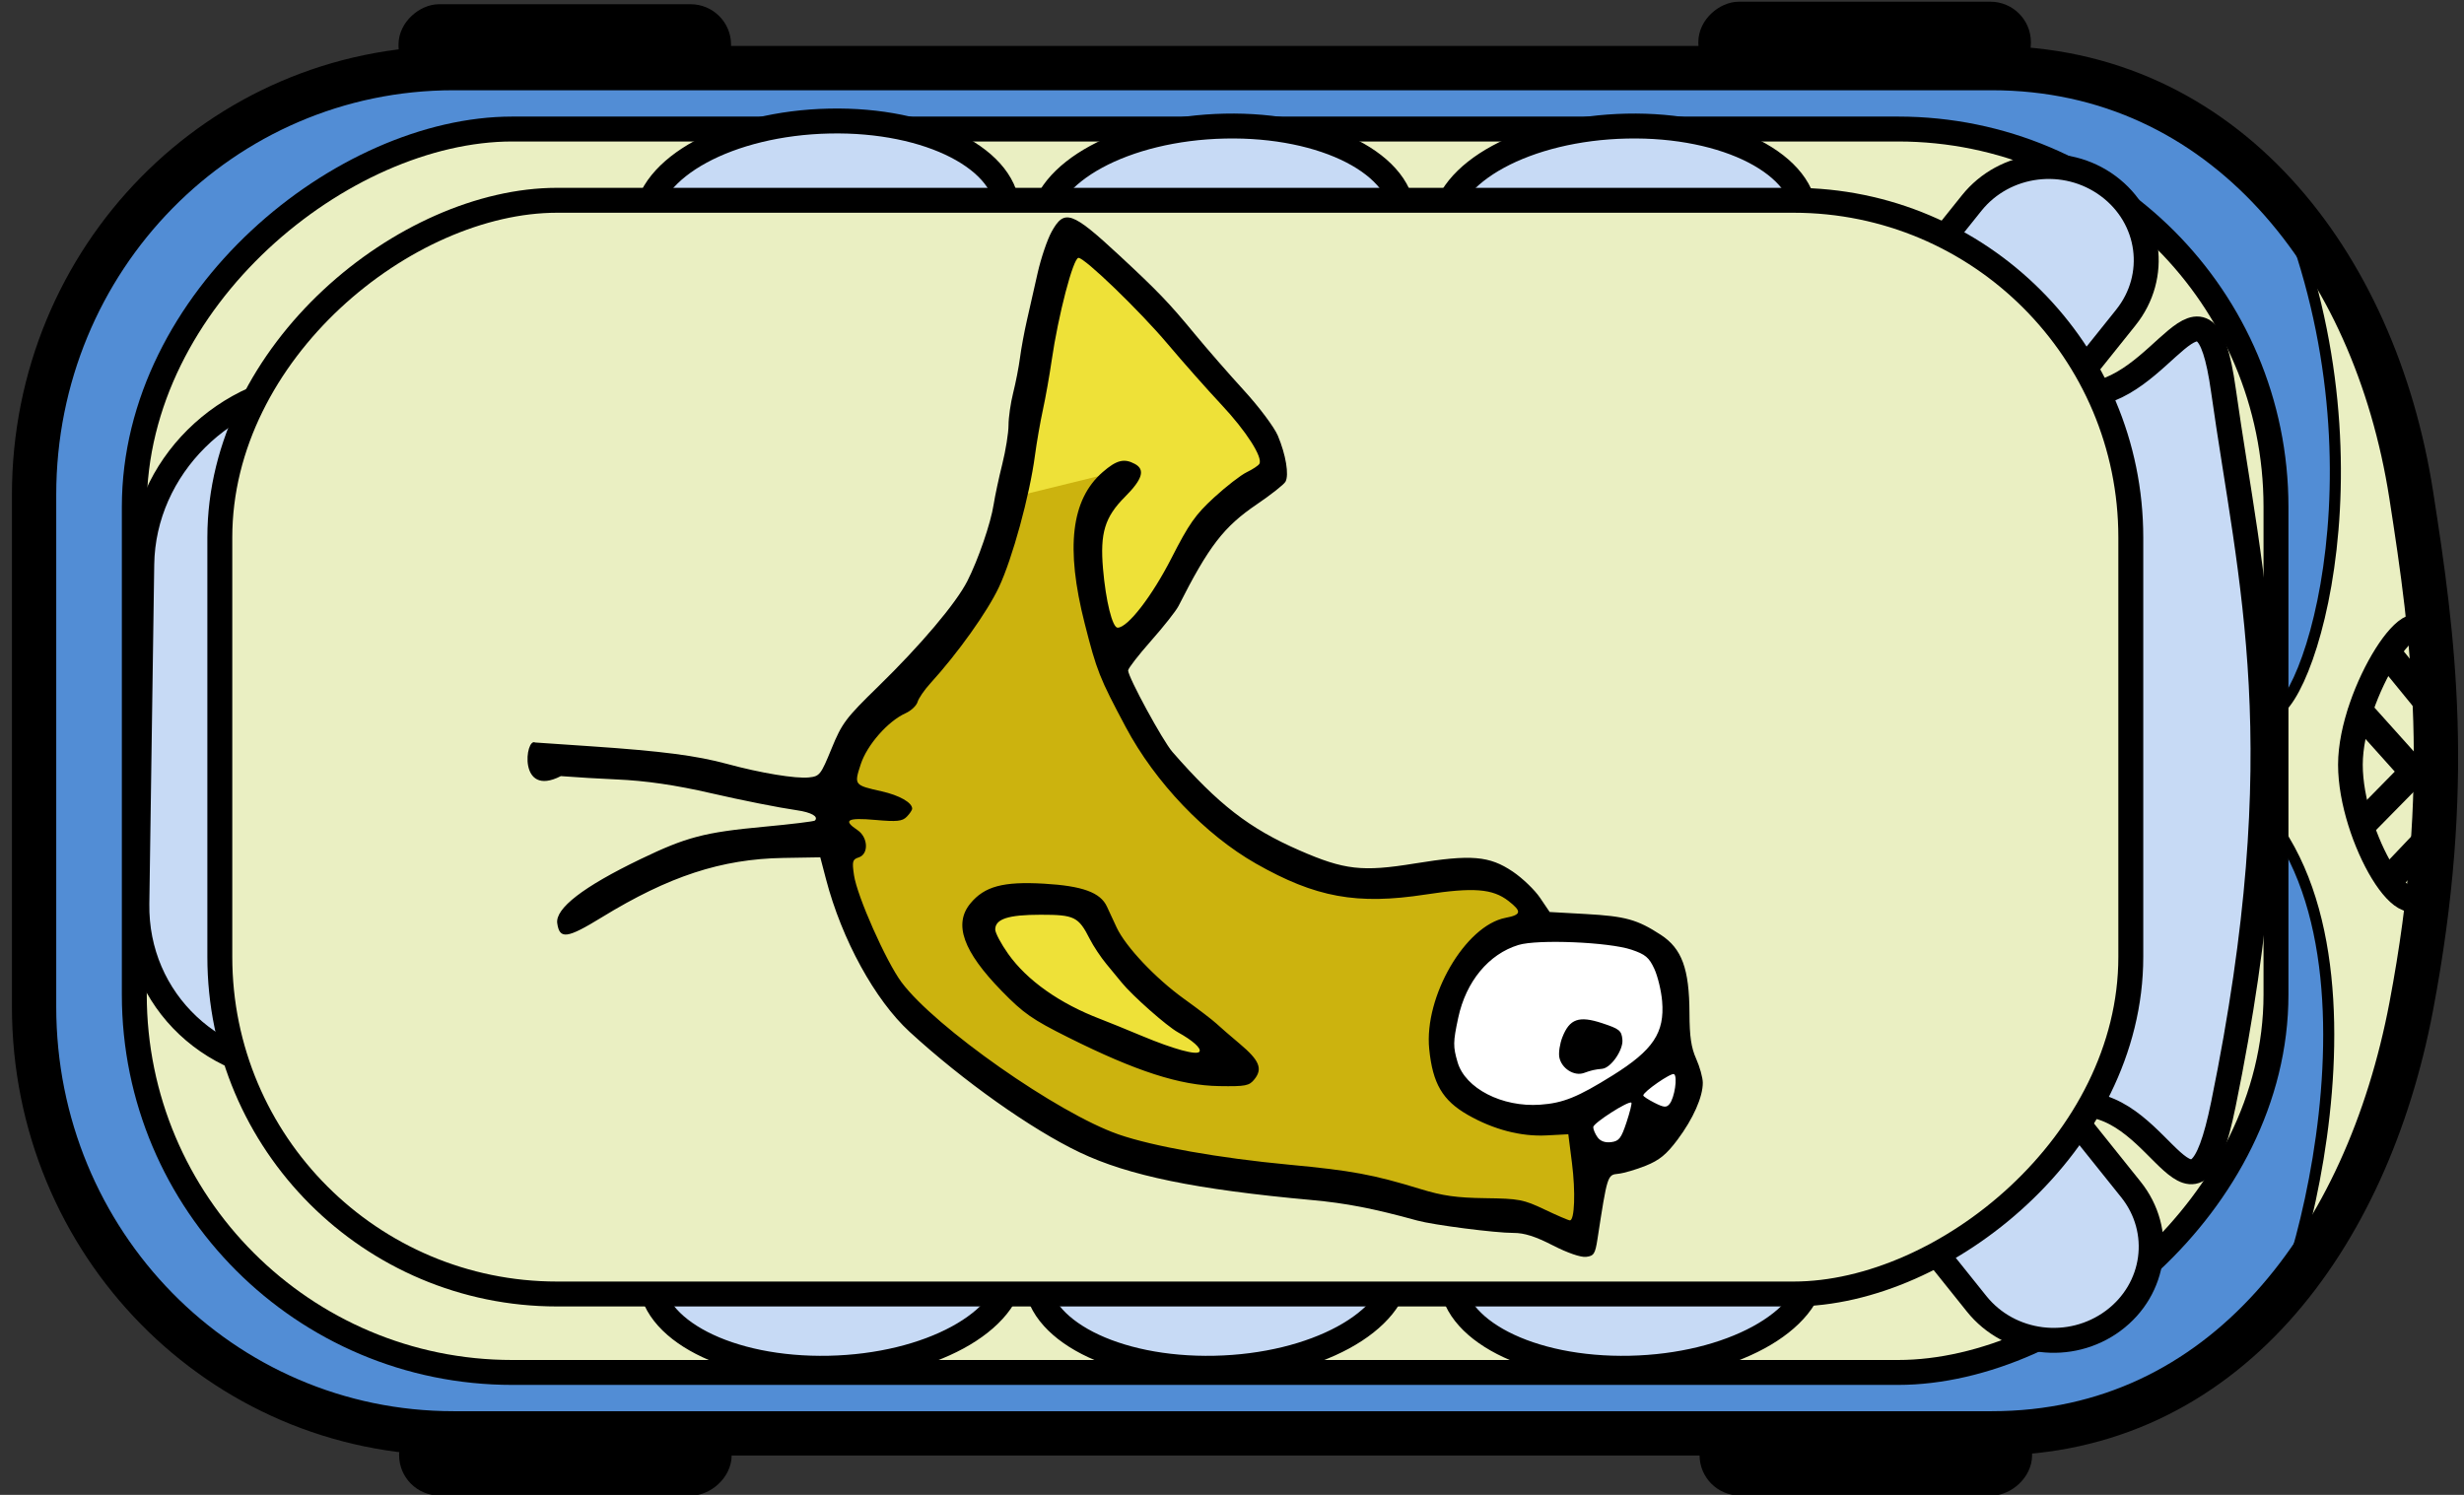 <?xml version="1.0" encoding="UTF-8" standalone="no"?>
<!-- Created with Inkscape (http://www.inkscape.org/) -->

<svg
   xmlns:dc="http://purl.org/dc/elements/1.1/"
   xmlns:cc="http://creativecommons.org/ns#"
   xmlns:rdf="http://www.w3.org/1999/02/22-rdf-syntax-ns#"
   xmlns:svg="http://www.w3.org/2000/svg"
   xmlns="http://www.w3.org/2000/svg"
   xmlns:sodipodi="http://sodipodi.sourceforge.net/DTD/sodipodi-0.dtd"
   xmlns:inkscape="http://www.inkscape.org/namespaces/inkscape"
   width="89"
   height="54"
   id="svg3469"
   version="1.1"
   inkscape:version="0.48.0 r9654">
  <rect width="100%" height="100%" fill="#333333" stroke="none"/>
  <defs
     id="defs3471" />
  <sodipodi:namedview
     id="base"
     pagecolor="#ffffff"
     bordercolor="#666666"
     borderopacity="1.0"
     inkscape:pageopacity="0.0"
     inkscape:pageshadow="2"
     inkscape:zoom="5.6"
     inkscape:cx="53.971256"
     inkscape:cy="26.562758"
     inkscape:document-units="px"
     inkscape:current-layer="layer1"
     showgrid="false"
     inkscape:window-width="1280"
     inkscape:window-height="723"
     inkscape:window-x="0"
     inkscape:window-y="24"
     inkscape:window-maximized="1" />
  <g
     inkscape:label="Layer 1"
     inkscape:groupmode="layer"
     id="layer1"
     transform="translate(0,-998.362)">
    <rect
       style="fill:#000000;fill-opacity:1;fill-rule:nonzero;stroke:#000000;stroke-width:0.9;stroke-linecap:round;stroke-linejoin:round;stroke-miterlimit:4;stroke-opacity:1;stroke-dasharray:none"
       id="rect3887-7-0"
       width="2.055"
       height="11.112"
       x="998.874"
       y="-72.906"
       ry="1.01"
       transform="matrix(0,1,-1,0,0,0)" />
    <path
       style="fill:#528dd5;fill-opacity:1;fill-rule:nonzero;stroke:none"
       d="m 87.388,1016.216 c 0.808,5.178 1.524,10.469 0,18.494 -1.592,8.383 -6.758,15.412 -15.152,15.412 l -55.558,0 c -8.394,0 -15.152,-6.874 -15.152,-15.412 l 0,-18.494 c 0,-8.538 6.758,-15.412 15.152,-15.412 l 55.558,0 c 8.394,0 13.836,6.979 15.152,15.412 z"
       id="rect2985-0-0-0"
       inkscape:connector-curvature="0"
       sodipodi:nodetypes="sssssssss" />
    <path
       style="fill:#eaefc2;fill-opacity:1;stroke:#000000;stroke-width:0.4;stroke-miterlimit:4;stroke-opacity:1;stroke-dasharray:none"
       d="m 87.631,1026.078 c 0,0 0.402,4.904 -0.402,8.854 -0.804,3.95 -3.288,8.516 -3.288,8.516 0,0 -2.109,2.751 -2.377,2.796 0.279,2.262 5.393,-12.191 0.308,-18.442 -1.607,-1.181 0,-0.499 0,-0.499 l -0.223,-2.951 c -0.111,-2.057 0.112,1.784 0.089,-0.34 1.119,1.344 4.576,-7.626 1.116,-17.323 -1.485,-4.161 3.839,7.492 3.839,7.492 0,0 0.67,4.677 0.714,4.995 0.045,0.318 0.223,6.902 0.223,6.902 z"
       id="path3957-8-5"
       inkscape:connector-curvature="0"
       sodipodi:nodetypes="csccccccscccc" />
    <rect
       style="fill:#eaefc2;fill-opacity:1;fill-rule:nonzero;stroke:#000000;stroke-width:0.9;stroke-miterlimit:4;stroke-opacity:1;stroke-dasharray:none"
       id="rect2985-8-1-60-1"
       width="44.917"
       height="77.358"
       x="1003.023"
       y="-82.209"
       ry="13.651"
       transform="matrix(0,1,-1,0,0,0)" />
    <path
       style="fill:none;stroke:#000000;stroke-width:1.6;stroke-miterlimit:4;stroke-opacity:1"
       d="m 87.093,1016.234 c 0.808,5.178 1.524,10.469 0,18.494 -1.592,8.383 -6.758,15.412 -15.152,15.412 l -55.558,0 c -8.394,0 -15.152,-6.874 -15.152,-15.412 l 0,-18.494 c 0,-8.538 6.758,-15.412 15.152,-15.412 l 55.558,0 c 8.394,0 13.836,6.979 15.152,15.412 z"
       id="rect2985-5-3"
       inkscape:connector-curvature="0"
       sodipodi:nodetypes="sssssssss" />
    <path
       style="fill:#c7daf5;fill-opacity:1;fill-rule:nonzero;stroke:#000000;stroke-width:0.9;stroke-linecap:round;stroke-linejoin:round;stroke-miterlimit:4;stroke-opacity:1"
       d="m 80.31,1012.456 c 0.981,6.975 2.657,12.803 0,25.791 -1.125,5.5 -2.112,0 -5.179,0 -3.067,0 -3.836,3.3 -3.75,0.182 l 0.714,-25.791 c 0.086,-3.118 -0.031,-10e-5 3.036,-10e-5 3.067,0 4.464,-5.262 5.179,-0.181 z"
       id="rect3773-8-4"
       inkscape:connector-curvature="0"
       sodipodi:nodetypes="sssssss" />
    <path
       style="fill:#c7daf5;fill-opacity:1;fill-rule:nonzero;stroke:#000000;stroke-width:0.9;stroke-linecap:round;stroke-linejoin:round;stroke-miterlimit:4;stroke-opacity:1"
       d="m 76.788,1009.829 -4.171,5.207 c -1.189,1.485 -3.389,1.759 -4.933,0.615 -1.543,-1.144 -1.828,-3.261 -0.639,-4.746 l 4.171,-5.207 c 1.189,-1.485 3.389,-1.759 4.933,-0.615 1.543,1.144 1.828,3.261 0.639,4.745 z"
       id="rect3777-7-6"
       inkscape:connector-curvature="0" />
    <path
       style="fill:#c7daf5;fill-opacity:1;fill-rule:nonzero;stroke:#000000;stroke-width:0.9;stroke-linecap:round;stroke-linejoin:round;stroke-miterlimit:4;stroke-opacity:1"
       d="m 67.224,1040.252 4.171,5.207 c 1.189,1.485 3.389,1.759 4.933,0.615 1.543,-1.144 1.828,-3.261 0.639,-4.745 l -4.171,-5.207 c -1.189,-1.485 -3.389,-1.759 -4.933,-0.615 -1.543,1.144 -1.828,3.261 -0.639,4.746 z"
       id="rect3777-3-7-0"
       inkscape:connector-curvature="0" />
    <path
       style="fill:#c7daf5;fill-opacity:1;fill-rule:nonzero;stroke:#000000;stroke-width:0.9;stroke-linecap:round;stroke-linejoin:round;stroke-miterlimit:4;stroke-opacity:1"
       d="m 65.194,1006.235 -0.177,6.716 c -0.051,1.915 -3.003,3.519 -6.619,3.596 -3.616,0.077 -6.487,-1.403 -6.436,-3.318 l 0.177,-6.716 c 0.051,-1.915 3.003,-3.519 6.619,-3.596 3.616,-0.077 6.487,1.403 6.436,3.318 z"
       id="rect3777-37-6-7"
       inkscape:connector-curvature="0" />
    <path
       style="fill:#c7daf5;fill-opacity:1;fill-rule:nonzero;stroke:#000000;stroke-width:0.9;stroke-linecap:round;stroke-linejoin:round;stroke-miterlimit:4;stroke-opacity:1"
       d="m 50.676,1006.235 -0.177,6.716 c -0.051,1.915 -3.003,3.519 -6.619,3.596 -3.616,0.077 -6.487,-1.403 -6.436,-3.318 l 0.177,-6.716 c 0.051,-1.915 3.003,-3.519 6.619,-3.596 3.616,-0.077 6.487,1.403 6.436,3.318 z"
       id="rect3777-37-4-9-3"
       inkscape:connector-curvature="0" />
    <path
       style="fill:#c7daf5;fill-opacity:1;fill-rule:nonzero;stroke:#000000;stroke-width:0.9;stroke-linecap:round;stroke-linejoin:round;stroke-miterlimit:4;stroke-opacity:1"
       d="m 36.39,1006.053 -0.177,6.716 c -0.051,1.915 -3.003,3.519 -6.619,3.596 -3.616,0.077 -6.487,-1.403 -6.436,-3.318 l 0.177,-6.716 c 0.051,-1.915 3.003,-3.519 6.619,-3.596 3.616,-0.077 6.487,1.403 6.436,3.318 z"
       id="rect3777-37-7-0-4"
       inkscape:connector-curvature="0" />
    <path
       style="fill:#c7daf5;fill-opacity:1;fill-rule:nonzero;stroke:#000000;stroke-width:0.9;stroke-linecap:round;stroke-linejoin:round;stroke-miterlimit:4;stroke-opacity:1"
       d="m 65.667,1037.475 -0.177,6.716 c -0.051,1.915 -3.003,3.519 -6.619,3.596 -3.616,0.077 -6.487,-1.403 -6.436,-3.318 l 0.177,-6.716 c 0.051,-1.915 3.003,-3.519 6.619,-3.596 3.616,-0.077 6.487,1.403 6.436,3.318 z"
       id="rect3777-37-2-19-2"
       inkscape:connector-curvature="0" />
    <path
       style="fill:#c7daf5;fill-opacity:1;fill-rule:nonzero;stroke:#000000;stroke-width:0.9;stroke-linecap:round;stroke-linejoin:round;stroke-miterlimit:4;stroke-opacity:1"
       d="m 50.667,1037.475 -0.177,6.716 c -0.051,1.915 -3.003,3.519 -6.619,3.596 -3.616,0.077 -6.487,-1.403 -6.436,-3.318 l 0.177,-6.716 c 0.051,-1.915 3.003,-3.519 6.619,-3.596 3.616,-0.077 6.487,1.403 6.436,3.318 z"
       id="rect3777-37-0-9-6"
       inkscape:connector-curvature="0" />
    <path
       style="fill:#c7daf5;fill-opacity:1;fill-rule:nonzero;stroke:#000000;stroke-width:0.9;stroke-linecap:round;stroke-linejoin:round;stroke-miterlimit:4;stroke-opacity:1"
       d="m 36.737,1037.475 -0.177,6.716 c -0.051,1.915 -3.003,3.519 -6.619,3.596 -3.616,0.077 -6.487,-1.403 -6.436,-3.318 l 0.177,-6.716 c 0.051,-1.915 3.003,-3.519 6.619,-3.596 3.616,-0.077 6.487,1.403 6.436,3.318 z"
       id="rect3777-37-1-3-3"
       inkscape:connector-curvature="0" />
    <path
       style="fill:#c7daf5;fill-opacity:1;fill-rule:nonzero;stroke:#000000;stroke-width:0.9;stroke-linecap:round;stroke-linejoin:round;stroke-miterlimit:4;stroke-opacity:1"
       d="m 18.176,1018.24 -0.177,12.264 c -0.051,3.497 -3.003,6.425 -6.619,6.566 -3.616,0.141 -6.487,-2.562 -6.436,-6.059 l 0.177,-12.264 c 0.051,-3.497 3.003,-6.425 6.619,-6.566 3.616,-0.14 6.487,2.562 6.436,6.059 z"
       id="rect3777-37-9-1-1"
       inkscape:connector-curvature="0" />
    <rect
       style="fill:#eaefc2;fill-opacity:1;fill-rule:nonzero;stroke:#000000;stroke-width:0.9;stroke-miterlimit:4;stroke-opacity:1;stroke-dasharray:none"
       id="rect2985-8-9-9"
       width="39.509"
       height="69.025"
       x="1005.597"
       y="-76.965"
       ry="12.181"
       transform="matrix(0,1,-1,0,0,0)" />
    <g
       id="g3882-2-9"
       transform="matrix(0,0.592,-0.582,0,319.488,846.114)"
       style="fill:none">
      <path
         sodipodi:nodetypes="sssss"
         inkscape:connector-curvature="0"
         id="path3875-8-6"
         d="m 311.071,398.434 c 3.434,0.9 -2.843,4.643 -7.232,4.643 -4.389,0 -10.948,-4.34 -7.411,-4.643 3.929,-0.336 3.736,-0.536 8.125,-0.536 4.389,0 4.554,0.021 6.518,0.536 z"
         style="fill:none;stroke:#000000;stroke-width:1.532;stroke-linecap:round;stroke-linejoin:round;stroke-miterlimit:4;stroke-opacity:1" />
      <path
         sodipodi:nodetypes="ccc"
         inkscape:connector-curvature="0"
         id="path3878-9-7"
         d="m 300.714,402.407 3.571,-3.259 3.036,3.036"
         style="fill:none;stroke:#000000;stroke-width:1.702px;stroke-linecap:round;stroke-linejoin:round;stroke-opacity:1" />
      <path
         inkscape:connector-curvature="0"
         id="path3880-0-7"
         d="m 297.277,400.576 2.902,-2.411 3.17,-0.223 0.938,1.295 0.848,-1.295 2.902,0 2.723,2.634"
         style="fill:none;stroke:#000000;stroke-width:1.702px;stroke-linecap:round;stroke-linejoin:round;stroke-opacity:1" />
    </g>
    <rect
       style="fill:#000000;fill-opacity:1;fill-rule:nonzero;stroke:#000000;stroke-width:0.9;stroke-linecap:round;stroke-linejoin:round;stroke-miterlimit:4;stroke-opacity:1;stroke-dasharray:none"
       id="rect3887-0-7-6"
       width="2.055"
       height="11.112"
       x="998.965"
       y="-25.956"
       ry="1.01"
       transform="matrix(0,1,-1,0,0,0)" />
    <g
       id="g5541"
       transform="matrix(0,0.122,-0.12,0,141.179,986.94)">
      <path
         inkscape:connector-curvature="0"
         id="path5455"
         d="m 242.239,871.718 -7.734,-32.593 19.335,9.667 33.974,-6.905 c 0,0 -17.954,-17.401 -19.335,-18.23 -1.381,-0.829 -24.031,-13.258 -24.583,-14.639 -0.552,-1.381 -11.601,-17.401 -11.601,-17.401 l -14.639,8.286 -49.718,48.614 -2.486,7.182 c 0,0 16.297,5.524 18.506,6.353 2.21,0.829 58.281,9.667 58.281,9.667 z"
         style="fill:#eee138;fill-opacity:1;stroke:none" />
      <g
         transform="translate(1263.869,-2019.865)"
         id="g5431">
        <path
           style="fill:#ccb30e;fill-opacity:1;stroke:none"
           d="m -928.516,2945.331 29.688,-5.078 26.172,-15.625 41.797,-57.031 11.328,-49.609 1.953,-35.547 7.422,-24.609 1.562,-22.266 5.078,-16.797 -19.922,-2.734 c 0,0 -16.406,4.688 -16.406,7.031 0,2.344 -1.172,25 -1.172,25 l -11.719,13.672 -15.234,1.562 -14.453,-7.031 -12.109,-9.375 -2.344,-12.5 -9.766,4.688 -3.906,14.062 2.344,25 c 0,0 -3.125,25 -3.906,26.953 -0.781,1.953 -21.094,30.469 -21.094,30.469 l -30.469,21.875 -26.562,7.812 -18.75,3.516 -12.5,-3.906 -9.766,-7.422 8.203,33.984 28.906,10.547 20.312,17.188 25,21.484 z"
           id="path5425"
           inkscape:connector-curvature="0" />
        <path
           style="fill:#eee138;fill-opacity:1;stroke:none"
           d="m -899.904,2868.743 12.153,-9.391 30.383,-32.041 3.315,13.811 -16.02,38.67 -11.601,14.363 -14.916,8.839 -6.629,-13.811 z"
           id="path5427"
           inkscape:connector-curvature="0" />
        <path
           style="fill:#ffffff;fill-opacity:1;stroke:none"
           d="m -884.436,2693.623 c 2.762,0 19.887,-1.657 19.887,-1.657 l 13.258,-3.867 9.391,1.105 12.153,12.706 5.524,13.811 -14.916,7.182 1.105,17.678 -7.734,14.363 -12.153,7.182 -13.811,-1.657 -15.468,-6.629 -8.286,-12.706 0,-22.65 3.315,-18.23 z"
           id="path5429"
           inkscape:connector-curvature="0" />
        <path
           style="fill:#000000"
           d="m -950.397,3035.291 1.139,-17 c 1.421,-21.199 2.746,-31.586 5.208,-40.801 2.706,-10.128 4.408,-20.602 4,-24.61 -0.33,-3.242 -0.753,-3.579 -8.541,-6.823 -7.544,-3.142 -9.004,-4.258 -18.429,-14.09 -12.222,-12.749 -24.592,-23.377 -31.159,-26.772 -6.373,-3.294 -17.161,-7.062 -22.718,-7.934 -2.475,-0.389 -7.835,-1.554 -11.91,-2.589 -4.075,-1.035 -9.268,-1.882 -11.54,-1.882 -2.271,0 -6.587,-0.631 -9.59,-1.403 -3.003,-0.771 -7.675,-1.694 -10.382,-2.051 -2.707,-0.357 -7.657,-1.284 -11,-2.062 -3.343,-0.777 -9.678,-2.236 -14.078,-3.242 -4.4,-1.006 -9.912,-2.905 -12.25,-4.22 -6.796,-3.823 -6.021,-6.078 6.987,-20.33 10.608,-11.622 14.083,-15.014 23.262,-22.706 4.4,-3.687 11.966,-10.396 16.813,-14.908 4.863,-4.527 10.842,-9.074 13.338,-10.144 5.632,-2.414 11.655,-3.428 13.639,-2.295 0.829,0.473 3.83,4.34 6.67,8.593 6.663,9.981 12.395,14.471 30.144,23.608 1.432,0.737 6.061,4.45 10.286,8.25 4.225,3.8 8.178,6.909 8.785,6.909 1.986,0 20.842,-10.425 24.122,-13.336 15.559,-13.811 22.651,-23.112 29.144,-38.227 5.819,-13.546 6.418,-18.912 3.878,-34.76 -2.713,-16.924 -2.263,-22.414 2.414,-29.462 1.929,-2.907 5.409,-6.593 7.734,-8.193 l 4.227,-2.908 0.593,-10.807 c 0.658,-11.992 1.626,-15.552 6.156,-22.631 4.07,-6.361 10.07,-8.596 23.198,-8.643 6.919,-0.025 10.201,-0.513 13.5,-2.011 2.398,-1.088 5.588,-1.988 7.089,-2 4.198,-0.034 10.696,2.895 16.886,7.61 4.374,3.332 6.078,5.448 7.708,9.573 1.151,2.912 2.224,6.645 2.384,8.295 0.315,3.235 0.383,3.256 19.292,6.217 4.433,0.694 5.035,1.084 5.308,3.443 0.184,1.587 -1.189,5.622 -3.4,10 -2.662,5.268 -3.703,8.61 -3.69,11.84 0.022,5.412 -2.347,24.108 -3.675,29 -3.544,13.064 -5.141,21.419 -6.062,31.72 -3.117,34.867 -7.207,55.119 -14.099,69.823 -6.836,14.582 -21.11,35.062 -35.703,51.225 -9.432,10.446 -27.327,20.412 -45.178,25.161 l -6.5,1.729 0.184,11.165 c 0.306,18.564 5.409,34.409 17.588,54.609 6.303,10.453 6.599,12.687 1.778,13.4 -4.409,0.652 -10.839,-7.817 -18.993,-25.018 -6.559,-13.836 -7.967,-19.286 -9.606,-37.187 -0.749,-8.18 -1.577,-15.087 -1.84,-15.35 -1.175,-1.175 -2.433,1.077 -3.051,5.46 -0.746,5.298 -2.958,16.615 -5.034,25.762 -2.412,10.624 -3.727,19.797 -4.087,28.5 -0.194,4.675 -0.637,12.211 -0.985,16.747 6.567,13.002 -11.484,10.685 -9.954,7.753 z m 25.908,-97 c 2.132,-3.254 7.139,-3.501 8.123,-0.401 0.595,1.875 1.157,2.025 5.269,1.409 6.201,-0.93 25.53,-9.649 31.659,-14.281 13.32,-10.067 38.858,-47.081 45.093,-65.358 3.544,-10.386 7.022,-30.326 8.961,-51.368 1.728,-18.755 2.92,-25.288 7.206,-39.5 2.011,-6.668 2.594,-10.87 2.707,-19.5 0.132,-10.14 0.395,-11.536 3.358,-17.862 1.768,-3.774 3.215,-7.203 3.215,-7.62 0,-1.413 -8.463,-1.72 -17,-0.616 l -8.5,1.099 0.339,6.539 c 0.399,7.688 -1.73,15.999 -6.073,23.71 -4.287,7.611 -9.264,10.576 -19.51,11.62 -15.531,1.583 -36.571,-10.874 -38.846,-22.999 -0.894,-4.764 -1.88,-4.931 -4.995,-0.847 -3.634,4.764 -4.074,10.549 -1.898,24.944 3.121,20.644 0.891,33.083 -9.147,51.033 -8.56,15.306 -24.071,30.354 -40.413,39.205 -14.646,7.932 -16.611,8.723 -30.732,12.374 -22.388,5.788 -36.665,4.066 -44.768,-5.401 -3.601,-4.207 -4.167,-6.482 -2.421,-9.744 1.676,-3.131 4.539,-2.254 9.676,2.964 6.011,6.106 10.735,7.581 21.331,6.657 9.524,-0.83 17.458,-2.827 17.458,-4.394 0,-3.046 -9.281,-10.345 -20.647,-16.238 -10.085,-5.229 -12.853,-7.207 -17.888,-12.787 -3.276,-3.63 -6.646,-8.052 -7.488,-9.826 -0.842,-1.774 -1.953,-3.487 -2.47,-3.806 -1.871,-1.157 -9.679,3.918 -17.508,11.38 -4.4,4.194 -12.563,11.543 -18.141,16.331 -9.726,8.35 -25.359,24.821 -25.359,26.72 0,1.592 16.99,6.101 30.5,8.095 4.4,0.649 10.925,1.829 14.5,2.622 3.575,0.793 9.693,1.875 13.595,2.403 11.846,1.605 30.442,6.78 38.905,10.826 7.288,3.484 19.562,12.381 28.5,20.659 1.925,1.783 4.4,3.51 5.501,3.838 1.1,0.328 2.599,1.948 3.329,3.599 2.354,5.319 9.387,11.601 15.117,13.504 6.141,2.04 6.189,2.002 8.019,-6.313 1.166,-5.297 3.327,-9.169 5.118,-9.169 0.425,0 1.507,0.733 2.402,1.629 1.358,1.358 1.515,2.936 0.942,9.5 -0.732,8.386 0.064,9.821 2.98,5.371 z m 21.741,-34.028 c -5.056,-4.254 -6.541,-9.865 -5.848,-22.096 0.658,-11.623 2.595,-17.041 6.791,-19 1.325,-0.618 4.1,-1.929 6.168,-2.912 5.699,-2.711 15.053,-11.686 21.129,-20.273 2.993,-4.23 6.268,-8.59 7.277,-9.69 1.009,-1.1 3.745,-4.309 6.079,-7.132 4.866,-5.884 7.342,-6.929 10.449,-4.413 1.974,1.598 2.173,2.634 2.047,10.657 -0.184,11.775 -4.386,25.014 -14.404,45.387 -5.351,10.881 -7.131,13.477 -13.751,20.044 -11.715,11.623 -19.825,14.57 -25.937,9.427 z m 14.939,-11.371 c 7.873,-5.671 14.702,-15.498 19.305,-27.777 0.788,-2.103 3.038,-7.729 4.999,-12.502 3.932,-9.569 5.81,-16.578 4.637,-17.303 -0.973,-0.601 -3.286,2.021 -5.718,6.482 -1.843,3.382 -10.812,13.695 -14.717,16.924 -1.049,0.867 -3.524,2.942 -5.5,4.61 -1.976,1.669 -5.309,3.919 -7.406,5 -6.608,3.408 -7.187,4.603 -7.187,14.821 0,9.723 1.257,13.645 4.372,13.645 0.991,0 4.238,-1.755 7.215,-3.9 z m 32.106,-135.276 c 7.74,-2.319 13.344,-13.405 12.556,-24.84 -0.477,-6.929 -2.216,-11.3 -8.692,-21.852 -7.467,-12.166 -12.628,-15.665 -21.938,-14.873 -3.09,0.263 -7.419,1.325 -9.619,2.359 -3.353,1.577 -4.268,2.689 -5.656,6.881 -2.249,6.791 -3.125,28.25 -1.388,34.021 2.693,8.947 10.82,15.781 21.544,18.114 7.204,1.568 8.526,1.587 13.193,0.189 z m -7.429,-31.536 c -5.448,-2.173 -6.422,-4.985 -4.151,-11.978 1.698,-5.23 2.186,-5.838 4.887,-6.092 3.055,-0.287 8.366,3.456 8.615,6.073 0.218,2.282 0.427,3.213 1.238,5.508 1.047,2.962 -1.358,6.777 -4.67,7.411 -1.341,0.256 -4.005,-0.159 -5.919,-0.922 z m 29.63,-10.587 c 1.152,-0.843 1.659,-2.276 1.441,-4.076 -0.288,-2.379 -1.122,-3.042 -5.825,-4.628 -3.019,-1.018 -5.655,-1.685 -5.857,-1.483 -0.737,0.737 6.029,11.487 7.229,11.487 0.68,0 2.035,-0.585 3.012,-1.299 z m -10.204,-17.152 c 1.411,-2.838 1.467,-3.588 0.339,-4.524 -1.816,-1.507 -8.136,-2.471 -8.831,-1.347 -0.517,0.836 5.196,9.232 6.301,9.26 0.275,0.01 1.261,-1.518 2.191,-3.389 z"
           id="path2987-8"
           inkscape:connector-curvature="0"
           sodipodi:nodetypes="cssssssccsscscsscsscscssssssccsscccsssssssssssscssssscsssccsscsssssssscssssssssssssssssccsssscssscssssssssscsssccssssssscssccsssssscsssssssssscscsssscscccs" />
      </g>
    </g>
    <rect
       style="fill:#000000;fill-opacity:1;fill-rule:nonzero;stroke:#000000;stroke-width:0.9;stroke-linecap:round;stroke-linejoin:round;stroke-miterlimit:4;stroke-opacity:1;stroke-dasharray:none"
       id="rect3887-0-4-68-2"
       width="2.055"
       height="11.112"
       x="1049.883"
       y="-25.978"
       ry="1.01"
       transform="matrix(0,1,-1,0,0,0)" />
    <rect
       style="fill:#000000;fill-opacity:1;fill-rule:nonzero;stroke:#000000;stroke-width:0.9;stroke-linecap:round;stroke-linejoin:round;stroke-miterlimit:4;stroke-opacity:1;stroke-dasharray:none"
       id="rect3887-0-4-6-83-8"
       width="2.055"
       height="11.112"
       x="1049.883"
       y="-72.95"
       ry="1.01"
       transform="matrix(0,1,-1,0,0,0)" />
  </g>
</svg>
